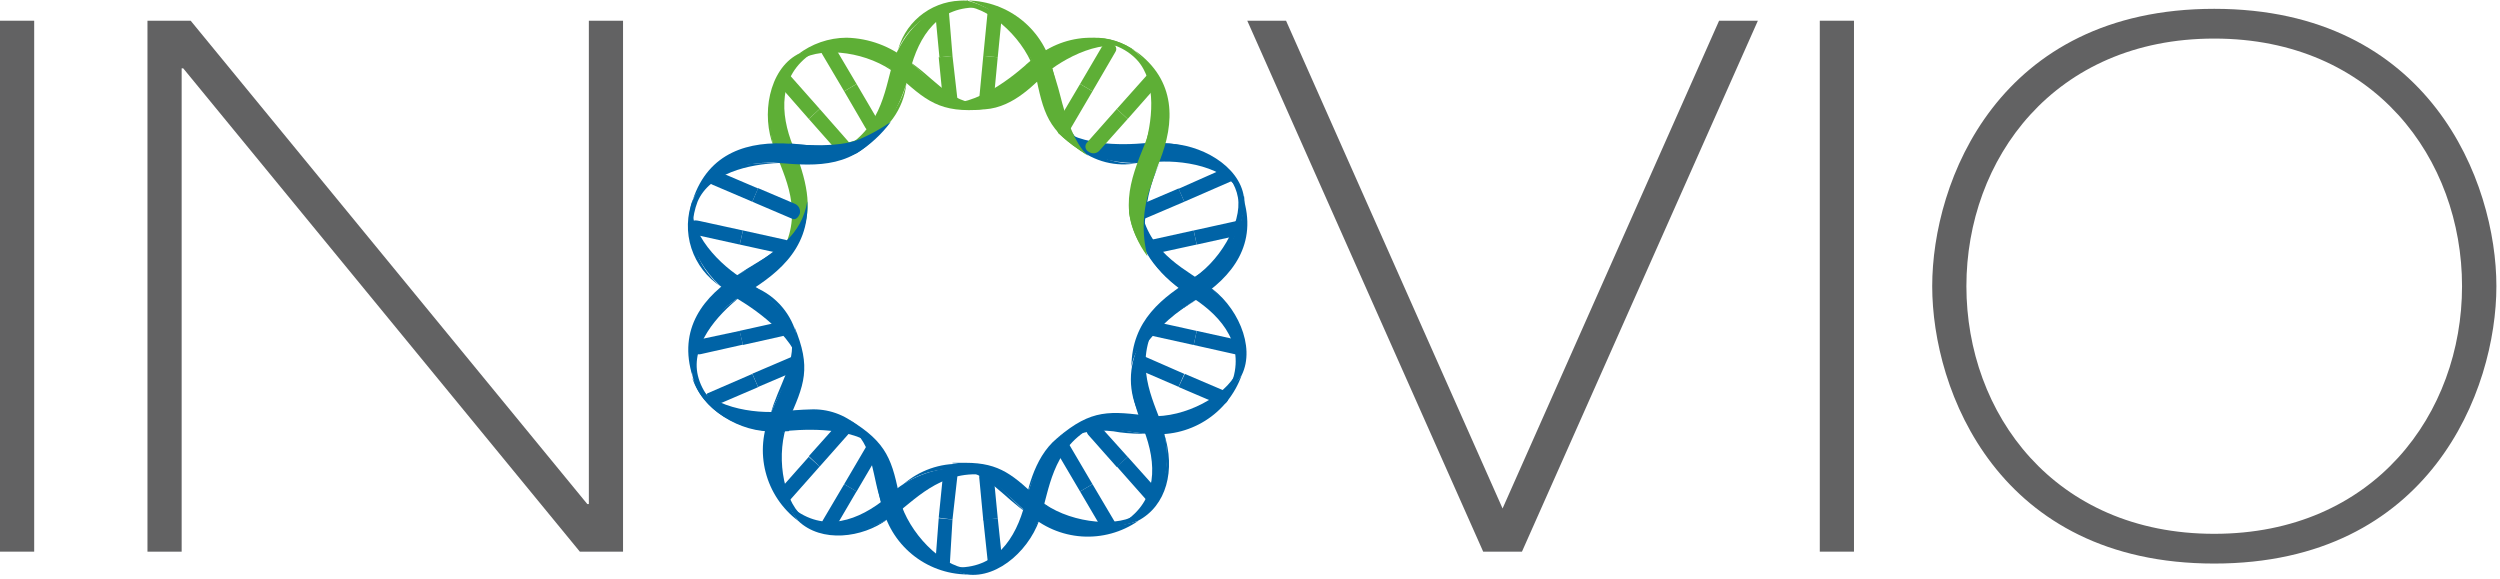 <svg width="561" height="130" viewBox="0 0 561 130" fill="none" xmlns="http://www.w3.org/2000/svg">
    <path d="M7.672 4.648H0V123.79H7.672V4.648Z" fill="#626263"/>
    <path d="M33.092 4.648H42.786L131.794 113.112H132.138V4.648H139.81V123.79H130.115L41.107 15.327H40.764V123.79H33.092V4.648Z" fill="#626263"/>
    <path d="M279.887 4.648H288.589L337.177 114.103L385.765 4.648H394.467L341.528 123.79H332.826L279.887 4.648Z" fill="#626263"/>
    <path d="M416.033 4.648H408.361V123.79H416.033V4.648Z" fill="#626263"/>
    <path d="M496.87 1.98C545.306 1.98 560.191 40.843 560.191 64.221C560.191 87.599 545.306 126.462 496.87 126.462C448.435 126.462 433.588 87.714 433.588 64.221C433.588 40.728 448.435 1.98 496.87 1.98ZM496.87 119.788C532.787 119.788 552.481 92.748 552.481 64.221C552.481 35.694 532.787 8.655 496.87 8.655C460.954 8.655 441.26 35.694 441.26 64.221C441.26 92.748 460.954 119.788 496.87 119.788Z" fill="#626263"/>
    <path d="M170.115 42.291L161.183 38.477C160.788 38.31 160.343 38.304 159.943 38.461C159.544 38.618 159.222 38.925 159.046 39.316C158.952 39.511 158.9 39.722 158.892 39.937C158.884 40.152 158.92 40.367 158.999 40.568C159.078 40.768 159.197 40.95 159.35 41.102C159.502 41.255 159.685 41.374 159.886 41.452L168.817 45.266L170.115 42.291Z" fill="#0063A6"/>
    <path d="M210.646 12.848L211.601 22.535C211.686 22.927 211.912 23.273 212.236 23.51C212.56 23.747 212.959 23.856 213.358 23.819C213.757 23.781 214.129 23.599 214.403 23.306C214.677 23.013 214.834 22.631 214.845 22.23L213.738 12.543L210.646 12.848Z" fill="#5EAF36"/>
    <path d="M223.895 12.855L224.849 3.168C224.881 2.735 224.744 2.306 224.467 1.972C224.189 1.637 223.792 1.424 223.36 1.376C222.931 1.344 222.506 1.482 222.178 1.76C221.849 2.038 221.643 2.434 221.605 2.863L220.65 12.55L223.895 12.855Z" fill="#5EAF36"/>
    <path d="M181.492 26.695L187.943 33.98C188.26 34.272 188.675 34.434 189.107 34.434C189.538 34.434 189.954 34.272 190.271 33.98C190.572 33.667 190.74 33.25 190.74 32.816C190.74 32.383 190.572 31.966 190.271 31.653L183.935 24.445L181.492 26.695Z" fill="#5EAF36"/>
    <path d="M192.214 18.838L187.252 10.448C187.035 10.079 186.679 9.811 186.264 9.704C185.849 9.597 185.408 9.658 185.038 9.876C184.669 10.093 184.401 10.449 184.294 10.863C184.186 11.278 184.248 11.719 184.466 12.088L189.428 20.478L192.214 18.838Z" fill="#5EAF36"/>
    <path d="M242.368 18.844L237.407 27.234C237.297 27.416 237.225 27.619 237.194 27.829C237.164 28.04 237.176 28.254 237.229 28.46C237.282 28.666 237.376 28.859 237.505 29.028C237.634 29.198 237.795 29.34 237.979 29.446C238.356 29.659 238.801 29.718 239.22 29.612C239.64 29.505 240.002 29.241 240.231 28.874L245.155 20.484L242.368 18.844Z" fill="#5EAF36"/>
    <path d="M253.054 26.699L259.543 19.339C259.841 19.033 260.008 18.622 260.008 18.195C260.008 17.767 259.841 17.357 259.543 17.051C259.23 16.75 258.813 16.582 258.378 16.582C257.944 16.582 257.527 16.75 257.214 17.051L250.611 24.449L253.054 26.699Z" fill="#5EAF36"/>
    <path d="M264.466 42.293L255.535 46.107C255.308 46.169 255.096 46.278 254.915 46.429C254.734 46.58 254.588 46.768 254.486 46.98C254.384 47.192 254.329 47.424 254.324 47.66C254.32 47.895 254.367 48.129 254.461 48.345C254.555 48.56 254.695 48.754 254.87 48.911C255.046 49.068 255.253 49.185 255.478 49.255C255.703 49.325 255.941 49.346 256.174 49.316C256.408 49.286 256.633 49.206 256.833 49.081L265.764 45.268L264.466 42.293Z" fill="#0063A6"/>
    <path d="M268.548 54.887L278.052 52.789C278.477 52.697 278.848 52.441 279.084 52.077C279.321 51.712 279.402 51.269 279.312 50.844C279.267 50.635 279.18 50.437 279.057 50.261C278.935 50.086 278.778 49.937 278.596 49.823C278.415 49.709 278.212 49.633 278.001 49.599C277.789 49.565 277.573 49.573 277.365 49.624L267.861 51.721L268.548 54.887Z" fill="#0063A6"/>
    <path d="M268.547 74.257L259.043 72.159C258.623 72.067 258.184 72.144 257.82 72.372C257.457 72.6 257.197 72.962 257.097 73.379C257.006 73.804 257.088 74.247 257.324 74.612C257.56 74.977 257.931 75.233 258.356 75.324L267.86 77.422L268.547 74.257Z" fill="#0063A6"/>
    <path d="M264.463 86.839L273.394 90.653C273.789 90.82 274.235 90.826 274.634 90.669C275.034 90.512 275.356 90.205 275.532 89.814C275.705 89.438 275.727 89.01 275.591 88.619C275.456 88.228 275.175 87.904 274.806 87.716L265.875 83.902L264.463 86.839Z" fill="#0063A6"/>
    <path d="M253.05 102.52L246.6 95.35C246.302 95.066 245.908 94.905 245.496 94.899C245.084 94.892 244.685 95.04 244.378 95.314C244.07 95.587 243.877 95.966 243.836 96.376C243.795 96.785 243.91 97.195 244.157 97.524L250.608 104.808L253.05 102.52Z" fill="#0063A6"/>
    <path d="M242.367 110.288L247.291 118.679C247.529 119.009 247.882 119.239 248.28 119.324C248.679 119.409 249.095 119.342 249.447 119.138C249.799 118.933 250.063 118.605 250.186 118.217C250.31 117.829 250.285 117.409 250.115 117.039L245.153 108.648L242.367 110.288Z" fill="#0063A6"/>
    <path d="M223.895 116.276L222.979 106.779C222.893 106.388 222.667 106.041 222.344 105.804C222.02 105.568 221.621 105.458 221.221 105.495C220.822 105.533 220.45 105.715 220.176 106.008C219.902 106.301 219.745 106.684 219.734 107.084L220.65 116.771L223.895 116.276Z" fill="#0063A6"/>
    <path d="M210.649 116.277L209.924 125.85C209.881 126.279 210.009 126.708 210.281 127.044C210.552 127.379 210.945 127.594 211.375 127.642C211.59 127.663 211.808 127.641 212.015 127.578C212.222 127.514 212.415 127.41 212.582 127.272C212.748 127.134 212.886 126.964 212.987 126.772C213.088 126.58 213.149 126.371 213.168 126.155L213.741 116.582L210.649 116.277Z" fill="#0063A6"/>
    <path d="M192.218 110.288L197.142 101.898C197.251 101.715 197.323 101.513 197.354 101.303C197.384 101.092 197.373 100.878 197.319 100.672C197.266 100.466 197.172 100.273 197.043 100.103C196.915 99.934 196.753 99.792 196.569 99.686C196.387 99.576 196.184 99.504 195.973 99.474C195.763 99.443 195.548 99.455 195.342 99.508C195.136 99.561 194.943 99.655 194.773 99.784C194.604 99.912 194.462 100.074 194.355 100.258L189.432 108.648L192.218 110.288Z" fill="#0063A6"/>
    <path d="M181.49 102.512L175.04 109.796C174.875 109.952 174.745 110.141 174.657 110.35C174.569 110.559 174.526 110.784 174.53 111.011C174.533 111.238 174.584 111.462 174.679 111.668C174.773 111.874 174.909 112.058 175.079 112.209C175.248 112.36 175.448 112.474 175.663 112.544C175.879 112.614 176.107 112.639 176.333 112.616C176.559 112.594 176.778 112.525 176.976 112.414C177.174 112.302 177.346 112.151 177.483 111.97L183.933 104.686L181.49 102.512Z" fill="#0063A6"/>
    <path d="M170.116 86.833L179.047 83.019C179.439 82.844 179.746 82.522 179.903 82.123C180.06 81.723 180.054 81.279 179.887 80.884C179.704 80.499 179.381 80.198 178.984 80.042C178.587 79.886 178.146 79.887 177.75 80.045L168.818 83.858L170.116 86.833Z" fill="#0063A6"/>
    <path d="M165.992 74.25L156.488 76.271C156.063 76.367 155.693 76.628 155.461 76.997C155.228 77.365 155.151 77.811 155.248 78.235C155.344 78.66 155.605 79.029 155.973 79.262C156.342 79.494 156.788 79.571 157.213 79.475L166.717 77.339L165.992 74.25Z" fill="#0063A6"/>
    <path d="M165.994 54.876L175.536 56.974C175.951 57.065 176.385 56.987 176.743 56.758C177.101 56.529 177.353 56.168 177.445 55.754C177.536 55.334 177.46 54.895 177.231 54.532C177.003 54.168 176.641 53.908 176.223 53.809L166.719 51.711L165.994 54.876Z" fill="#0063A6"/>
    <path d="M200.461 13.878C198.782 18.645 198.209 28.256 189.469 33.213C198.476 31.154 202.026 24.404 204.125 16.128C206.224 7.852 210.652 1.216 219.965 1.712C218.562 1.311 217.111 1.106 215.652 1.102C208.018 1.102 202.675 7.509 200.385 13.878" fill="#5EAF36"/>
    <path d="M165.612 67.125C169.963 69.757 179.391 76.278 179.849 83.906C180.765 74.142 174.429 67.125 167.101 62.816C161.91 59.764 154.047 52.289 155.459 44.738C152.673 53.395 157.635 62.32 165.612 67.125Z" fill="#0063A6"/>
    <path d="M199.01 111.632C192.75 116.781 184.926 119.755 177.674 113.844C184.277 122.196 194.086 120.06 200.575 115.636C204.773 112.776 210.918 105.377 220.918 106.56C218.664 105.538 216.218 105.005 213.743 104.996C208.178 105.398 202.934 107.748 198.933 111.632" fill="#0063A6"/>
    <path d="M256.64 96.367C259.579 103.995 259.922 112.309 252.021 117.267C262.06 113.682 263.128 103.69 260.953 96.1C259.541 91.219 254.464 83.057 258.739 73.981C251.907 81.799 253.548 88.397 256.64 96.367Z" fill="#0063A6"/>
    <path d="M258.741 36.385C264.734 35.775 275.497 37.109 278.818 44.012C276.031 35.508 266.337 31.274 257.062 32.113C252.024 32.571 240.726 32.991 235.955 26.965C240.993 35.393 250.23 37.262 258.856 36.385" fill="#0063A6"/>
    <path d="M230.001 112.999C227.978 120.855 223.36 127.834 214.047 127.3C224.314 130.199 230.993 122.724 233.665 115.287C235.383 110.52 235.993 100.909 244.772 96.027C235.65 98.01 232.138 104.723 230.001 112.999Z" fill="#0063A6"/>
    <path d="M267.631 66.823C274.463 71.209 279.654 77.807 276.181 86.464C282.211 77.654 277.211 68.959 270.99 64.077C267.173 61.026 258.051 57.212 256.181 47.449C255.188 56.717 260.456 62.17 267.631 66.823Z" fill="#0063A6"/>
    <path d="M230.191 14.573C226.374 17.929 217.557 24.87 209.924 22.887C218.97 26.701 227.557 22.887 233.931 17.09C238.55 13.047 248.092 7.823 254.809 11.446C252.071 9.496 248.782 8.467 245.42 8.509C239.774 8.667 234.366 10.815 230.153 14.573" fill="#5EAF36"/>
    <path d="M173.669 33.064C175.119 37.946 180.31 46.031 176.15 55.184C177.714 53.391 179.088 53.544 179.966 51.904C182.524 46.832 180.921 40.043 177.982 32.835C175.043 25.627 174.508 16.932 182.333 11.859C172.333 15.673 171.417 25.589 173.707 33.14" fill="#5EAF36"/>
    <path d="M177.135 96.644C182.211 96.225 193.509 95.881 198.242 101.945C193.242 93.479 184.005 91.534 175.341 92.335C169.387 92.907 158.623 91.534 155.303 84.707C158.051 93.212 167.707 97.521 176.982 96.758" fill="#0063A6"/>
    <path d="M178.973 12.198C182.677 10.91 186.656 10.619 190.509 11.356C194.362 12.092 197.952 13.83 200.919 16.394C207.828 22.686 210.843 25.432 220.805 24.555C213.858 24.25 208.477 17.309 203.744 13.571C199.849 10.381 195 8.583 189.965 8.461C185.98 8.485 182.115 9.826 178.973 12.275" fill="#5EAF36"/>
    <path d="M197.862 113.122C198.773 117.53 201.16 121.496 204.629 124.366C208.098 127.236 212.443 128.84 216.946 128.911C213.226 127.711 209.888 125.553 207.269 122.654C204.649 119.755 202.839 116.218 202.023 112.398C200.229 103.283 199.198 99.393 190.572 94.168C195.992 98.554 196.221 107.325 197.786 113.237" fill="#0063A6"/>
    <path d="M258.281 93.394C249.045 92.212 244.999 91.716 237.365 98.2C243.243 94.386 251.64 96.979 257.632 97.323C262.101 97.83 266.609 96.808 270.421 94.426C274.234 92.043 277.126 88.439 278.625 84.203C276.331 87.385 273.241 89.908 269.664 91.521C266.087 93.134 262.148 93.78 258.243 93.394" fill="#0063A6"/>
    <path d="M277.441 83.639C275.113 88.673 265.991 93.86 258.014 93.364C261.965 93.966 266.007 93.423 269.66 91.801C273.312 90.179 276.423 87.545 278.624 84.211C281.869 77.689 277.479 68.308 270.991 64.074C277.861 69.871 279.96 78.185 277.441 83.639Z" fill="#0063A6"/>
    <path d="M239.389 96.901C232.939 100.258 230.878 108.572 230 112.996C231.31 106.933 234.887 101.599 240 98.084C243.568 96.635 247.483 96.264 251.26 97.016C253.373 97.288 255.504 97.39 257.634 97.321C253.092 97.092 248.855 95.643 244.847 95.643C242.952 95.605 241.076 96.037 239.389 96.901Z" fill="#0063A6"/>
    <path d="M216.949 128.902C224.163 129.931 231.682 122.838 233.667 115.287C230.308 123.639 223.094 128.253 217.14 127.605C211.186 126.957 203.972 119.634 201.873 112.121C202.481 116.062 204.217 119.743 206.872 122.721C209.527 125.698 212.987 127.845 216.835 128.902" fill="#0063A6"/>
    <path d="M165.84 61.484C157.939 66.366 151.985 73.726 155.458 84.595C154.16 76.968 161.145 69.607 166.259 66.48C173.588 62.094 181.756 56.412 181.145 45.199C180.596 48.748 178.812 51.989 176.107 54.352C172.96 57.104 169.517 59.496 165.84 61.484Z" fill="#0063A6"/>
    <path d="M175.572 92.335C181.908 92.641 187.214 92.602 191.679 96.683C196.145 100.764 195.725 107.476 197.939 113.12C196.145 106.713 197.061 100.001 192.595 95.692C191.128 94.375 189.415 93.361 187.555 92.706C185.695 92.052 183.724 91.77 181.755 91.878C179.687 91.926 177.622 92.092 175.572 92.374" fill="#0063A6"/>
    <path d="M155.458 84.588C157.1 91.682 166.26 97.326 173.932 96.754C167.367 96.258 158.436 91.91 156.604 84.283C155 77.494 160.764 70.82 166.26 66.473C158.168 71.736 153.97 77.914 155.458 84.588Z" fill="#0063A6"/>
    <path d="M178.891 51.258C175.991 56.025 170.876 58.084 165.838 61.479C171.716 58.313 176.678 58.962 178.891 54.805C180.245 52.392 180.967 49.676 180.991 46.91C180.672 48.249 180.157 49.534 179.464 50.724" fill="#0063A6"/>
    <path d="M178.97 12.201C172.557 15.671 170.725 25.816 173.664 33.062C171.374 24.366 174.428 16.358 179.657 13.345C184.886 10.332 194.924 11.705 201.145 16.587C199.15 14.662 196.795 13.15 194.215 12.136C191.634 11.121 188.879 10.625 186.107 10.675C183.639 10.6 181.19 11.123 178.97 12.201Z" fill="#5EAF36"/>
    <path d="M256.871 32.379C253.627 40.273 250.459 48.511 257.634 57.168C253.245 50.876 258.283 40.884 260.192 36.193C263.665 27.535 264.008 18.077 254.81 11.441C260.344 16.781 259.161 26.697 256.871 32.379Z" fill="#5EAF36"/>
    <path d="M218.401 24.448C225.653 25.402 230.805 20.139 234.088 17.05C228.821 20.558 224.546 23.762 218.591 23.113C212.637 22.465 208.897 16.821 203.744 13.617C209.011 17.698 212.256 23.609 218.401 24.448Z" fill="#5EAF36"/>
    <path d="M232.826 12.551C238.399 9.119 248.093 7.288 254.2 12.551C259.506 17.013 258.857 25.823 256.987 32.573C260.383 23.535 260.078 16.06 254.925 11.636C252.171 9.467 248.735 8.345 245.231 8.47C240.751 8.375 236.373 9.815 232.826 12.551Z" fill="#5EAF36"/>
    <path d="M255.725 51.9C256.488 59.146 264.083 64.295 267.824 66.812C265.152 64.486 257.557 59.757 256.87 51.9C256.841 46.465 258.041 41.094 260.381 36.188C257.557 42.175 255.267 47.209 255.725 51.9Z" fill="#0063A6"/>
    <path d="M217.024 0C220.776 1.147 224.162 3.258 226.841 6.122C229.52 8.987 231.4 12.505 232.291 16.323C234.161 25.4 235.001 29.404 243.741 34.553C238.207 30.51 237.864 21.548 236.26 15.789C235.314 11.409 232.914 7.477 229.45 4.631C225.986 1.786 221.66 0.194 217.176 0.114H216.871" fill="#5EAF36"/>
    <path d="M172.936 92.868C171.085 96.97 170.685 101.579 171.802 105.939C172.918 110.298 175.485 114.148 179.081 116.857C176.78 113.693 175.354 109.979 174.945 106.09C174.536 102.2 175.16 98.271 176.753 94.699C180.57 86.271 182.097 82.533 178.242 73.266C180.036 80.016 175.074 87.224 172.936 92.868Z" fill="#0063A6"/>
    <path d="M213.74 103.966C220.725 104.385 225.992 111.365 230.649 115.178C233.97 118.23 238.232 120.063 242.733 120.375C247.235 120.686 251.708 119.459 255.42 116.895C251.693 118.128 247.708 118.361 243.863 117.572C240.018 116.782 236.448 114.996 233.511 112.394C227.443 106.674 224.427 103.852 216.679 103.852H213.74" fill="#0063A6"/>
    <path d="M254.693 115.713C249.807 118.459 239.235 117.163 233.242 112.205C236.079 115.024 239.668 116.965 243.581 117.797C247.494 118.629 251.564 118.316 255.303 116.896C261.792 113.54 263.853 105.454 261.219 97.293C263.242 106.141 259.922 112.815 254.693 115.713Z" fill="#0063A6"/>
    <path d="M201.486 109.684C203.454 108.01 205.752 106.768 208.231 106.039C210.71 105.31 213.314 105.109 215.876 105.451C221.41 106.099 225.494 111.858 230.57 115.176C225.379 111.019 222.212 105.031 216.067 104.116C215.355 104.06 214.64 104.06 213.929 104.116C209.207 104.382 204.761 106.426 201.486 109.836" fill="#0063A6"/>
    <path d="M179.083 116.852C184.35 121.924 193.548 120.665 199.083 116.585C191.449 120.589 184.464 119.941 179.999 115.86C175.533 111.779 174.045 101.711 176.869 94.465C175.049 98.015 174.29 102.014 174.683 105.983C175.075 109.953 176.603 113.726 179.083 116.852Z" fill="#0063A6"/>
    <path d="M177.559 75.857C178.666 81.311 174.468 86.993 172.941 92.867C175.269 86.612 179.849 81.73 178.857 75.59C178.297 73.129 177.156 70.838 175.529 68.908C173.902 66.977 171.837 65.463 169.506 64.492C174.43 68.306 176.338 69.946 177.559 75.933" fill="#0063A6"/>
    <path d="M201.225 11.896C202.402 8.731 204.548 6.018 207.358 4.142C210.167 2.266 213.497 1.323 216.873 1.446C222.446 2.018 230.309 9.074 232.37 16.701C231.675 12.772 229.868 9.125 227.162 6.191C224.456 3.258 220.965 1.161 217.102 0.15C216.531 0.112 215.957 0.112 215.385 0.15C212.048 0.289 208.853 1.534 206.303 3.688C203.753 5.843 201.993 8.784 201.301 12.049" fill="#5EAF36"/>
    <path d="M268.165 62.206C260.875 66.668 253.929 71.855 253.891 82.381C254.883 75.211 264.31 69.91 268.623 67.126C276.486 62.168 282.402 54.77 278.853 43.977C280.188 51.604 273.28 59.003 268.165 62.13" fill="#0063A6"/>
    <path d="M241.755 33.176C243.613 34.699 245.782 35.795 248.11 36.388C250.438 36.981 252.868 37.056 255.229 36.608C252.942 36.791 250.643 36.492 248.48 35.729C246.316 34.967 244.337 33.76 242.671 32.184C238.511 28.371 237.061 22.04 234.809 16.434C236.641 22.879 237.251 28.866 241.755 33.176Z" fill="#0063A6"/>
    <path d="M255.725 77.197C254.438 79.644 253.766 82.366 253.766 85.13C253.766 87.894 254.438 90.616 255.725 93.062C254.702 90.614 254.263 87.961 254.442 85.314C254.621 82.666 255.413 80.097 256.756 77.807C259.927 73.378 264.064 69.726 268.855 67.129C263.015 70.332 258.206 73.078 255.84 77.121" fill="#0063A6"/>
    <path d="M279.121 44.17C278.128 37.23 269.388 32.195 261.525 32.195C270.419 33.187 276.793 38.564 277.785 44.285C278.777 50.006 273.625 59.082 266.793 63.011C275.037 59.197 280.037 50.158 279.159 43.942" fill="#0063A6"/>
    <path d="M177.446 32.269C168.133 31.582 159.011 34.061 155.461 44.854C158.858 37.99 168.858 36.045 174.812 36.578C183.324 37.303 192.14 37.799 198.247 28.379C193.553 34.443 182.484 32.65 177.446 32.193" fill="#0063A6"/>
    <path d="M155.457 44.85C154.102 48.334 153.996 52.18 155.158 55.733C156.32 59.286 158.678 62.327 161.831 64.338C159.024 62.144 156.994 59.108 156.039 55.676C155.084 52.244 155.255 48.597 156.526 45.27C159.236 38.862 167.976 36.841 174.808 36.574H172.48C164.045 36.574 157.9 39.206 155.457 44.926" fill="#0063A6"/>
    <path d="M193.398 31.007C188.321 32.904 182.876 33.608 177.482 33.066C182.932 34.15 188.573 33.755 193.818 31.922C196.428 30.748 198.685 28.913 200.366 26.598C202.046 24.283 203.092 21.57 203.398 18.727C202.755 21.39 201.523 23.875 199.793 26C198.062 28.125 195.877 29.836 193.398 31.007Z" fill="#5EAF36"/>
    <path d="M213.745 12.546L212.905 2.326C212.895 2.127 212.837 1.933 212.737 1.76C212.637 1.588 212.497 1.441 212.33 1.333C212.162 1.225 211.971 1.159 211.772 1.139C211.574 1.119 211.373 1.147 211.188 1.22C210.72 1.385 210.331 1.72 210.098 2.157C209.865 2.595 209.804 3.104 209.928 3.584L210.806 12.852L213.745 12.546Z" fill="#5EAF36"/>
    <path d="M220.647 12.543L219.731 22.23C219.715 22.431 219.741 22.634 219.81 22.824C219.878 23.014 219.987 23.187 220.128 23.332C220.269 23.476 220.439 23.589 220.628 23.662C220.816 23.735 221.018 23.767 221.22 23.755C221.416 23.799 221.619 23.802 221.817 23.764C222.014 23.725 222.201 23.646 222.367 23.531C222.532 23.416 222.671 23.269 222.776 23.097C222.881 22.926 222.949 22.734 222.976 22.535L223.892 12.848L220.647 12.543Z" fill="#5EAF36"/>
    <path d="M183.932 24.441L177.482 17.157C177.346 17.009 177.181 16.891 176.997 16.81C176.813 16.729 176.614 16.688 176.413 16.688C176.212 16.688 176.013 16.729 175.829 16.81C175.645 16.891 175.48 17.009 175.344 17.157C175.178 17.277 175.038 17.43 174.933 17.605C174.827 17.781 174.758 17.976 174.73 18.179C174.701 18.382 174.714 18.588 174.767 18.786C174.82 18.984 174.913 19.169 175.039 19.331L181.489 26.691L183.932 24.441Z" fill="#5EAF36"/>
    <path d="M189.432 20.484L194.203 28.683C194.661 29.446 195.539 29.408 196.302 28.95C197.065 28.493 197.447 27.806 197.027 27.043L192.218 18.844L189.432 20.484Z" fill="#5EAF36"/>
    <path d="M250.611 104.686L257.062 111.97C257.672 112.618 258.321 112.237 258.894 111.512C259.182 111.164 259.34 110.725 259.34 110.273C259.34 109.82 259.182 109.382 258.894 109.033L253.054 102.512L250.611 104.686Z" fill="#0063A6"/>
    <path d="M245.153 108.647L240 99.875C239.899 99.705 239.759 99.562 239.591 99.456C239.424 99.35 239.234 99.286 239.037 99.267C238.84 99.249 238.642 99.277 238.457 99.349C238.273 99.422 238.109 99.537 237.977 99.684C237.646 99.987 237.426 100.391 237.35 100.833C237.274 101.275 237.347 101.729 237.558 102.125L242.367 110.287L245.153 108.647Z" fill="#0063A6"/>
    <path d="M220.65 116.582L221.605 125.583C221.605 126.498 222.482 126.803 223.284 126.422C223.744 126.29 224.142 125.999 224.408 125.601C224.673 125.203 224.789 124.723 224.734 124.248L223.895 116.277L220.65 116.582Z" fill="#0063A6"/>
    <path d="M213.738 116.59L214.845 106.789C214.845 105.911 214.387 105.378 213.318 105.492C212.892 105.496 212.481 105.652 212.159 105.932C211.838 106.211 211.626 106.596 211.563 107.017L210.646 116.17L213.738 116.59Z" fill="#0063A6"/>
    <path d="M245.153 20.479L250.306 11.631C250.41 11.472 250.473 11.29 250.489 11.101C250.505 10.912 250.474 10.722 250.398 10.548C250.323 10.374 250.205 10.222 250.055 10.104C249.906 9.987 249.73 9.909 249.543 9.877C248.589 9.648 247.749 9.877 247.291 10.449L242.367 18.839L245.153 20.479Z" fill="#5EAF36"/>
    <path d="M250.607 24.445L243.851 32.073C243.729 32.226 243.643 32.404 243.599 32.595C243.555 32.786 243.556 32.984 243.6 33.175C243.644 33.366 243.73 33.544 243.853 33.697C243.976 33.85 244.132 33.972 244.309 34.056C244.679 34.326 245.137 34.445 245.591 34.388C246.046 34.331 246.461 34.103 246.752 33.751L253.05 26.695L250.607 24.445Z" fill="#5EAF36"/>
    <path d="M189.43 108.648L184.659 116.734C184.201 117.496 184.468 118.107 185.499 118.45C185.882 118.629 186.317 118.67 186.727 118.566C187.138 118.462 187.499 118.219 187.751 117.878L192.216 110.25L189.43 108.648Z" fill="#0063A6"/>
    <path d="M183.935 104.692L190.385 97.408C190.996 96.721 190.805 96.149 189.889 95.577C189.564 95.3 189.152 95.148 188.725 95.148C188.298 95.148 187.886 95.3 187.561 95.577L181.492 102.366L183.935 104.692Z" fill="#0063A6"/>
    <path d="M265.761 45.264L276.257 40.688C276.257 40.688 276.257 40.115 275.379 39.315C275.148 38.929 274.785 38.639 274.357 38.499C273.93 38.359 273.466 38.378 273.051 38.552L264.463 42.366L265.761 45.264Z" fill="#0063A6"/>
    <path d="M267.86 51.711L258.699 53.732C258.504 53.766 258.319 53.847 258.162 53.968C258.005 54.089 257.879 54.246 257.797 54.426C257.714 54.607 257.676 54.804 257.687 55.002C257.698 55.2 257.758 55.393 257.86 55.563C258.014 55.975 258.309 56.321 258.693 56.537C259.077 56.753 259.526 56.827 259.959 56.745L268.547 54.876L267.86 51.711Z" fill="#0063A6"/>
    <path d="M168.82 83.902L158.706 88.288C158.4 88.517 158.973 89.013 159.584 89.661C159.873 89.988 160.247 90.229 160.665 90.357C161.082 90.485 161.527 90.495 161.95 90.386L170.118 86.877L168.82 83.902Z" fill="#0063A6"/>
    <path d="M166.718 77.413L175.573 75.43C175.772 75.386 175.96 75.301 176.125 75.182C176.29 75.062 176.429 74.91 176.532 74.735C176.636 74.56 176.703 74.365 176.728 74.163C176.754 73.961 176.737 73.756 176.68 73.561C176.653 73.356 176.584 73.159 176.477 72.981C176.371 72.803 176.23 72.649 176.062 72.528C175.894 72.406 175.703 72.321 175.501 72.275C175.299 72.23 175.09 72.226 174.886 72.264L165.955 74.247L166.718 77.413Z" fill="#0063A6"/>
    <path d="M267.861 77.415L277.06 79.475C277.938 79.665 278.319 78.865 278.205 77.987C278.202 77.54 278.05 77.107 277.774 76.755C277.497 76.403 277.112 76.152 276.678 76.043L268.548 74.25L267.861 77.415Z" fill="#0063A6"/>
    <path d="M265.766 83.905L257.063 80.091C256.882 80.005 256.684 79.963 256.483 79.969C256.283 79.975 256.087 80.029 255.911 80.126C255.736 80.223 255.586 80.361 255.474 80.527C255.363 80.693 255.293 80.884 255.27 81.083C255.142 81.519 255.18 81.986 255.378 82.395C255.575 82.803 255.917 83.124 256.338 83.295L264.468 86.804L265.766 83.905Z" fill="#0063A6"/>
    <path d="M166.721 51.718L156.95 49.582C155.385 49.239 155.308 49.582 155.346 50.879C155.385 52.175 155.614 52.595 156.492 52.785L165.995 54.883L166.721 51.718Z" fill="#0063A6"/>
    <path d="M168.818 45.27L177.75 49.084C178.551 49.427 179.124 48.817 179.467 47.977C179.586 47.532 179.539 47.059 179.336 46.645C179.132 46.231 178.786 45.905 178.36 45.727L170.116 42.219L168.818 45.27Z" fill="#0063A6"/>
    <path d="M171.986 33.492L177.215 32.271C177.215 32.271 188.017 33.492 193.055 31.165C195.452 30.122 197.741 28.844 199.887 27.352C197.814 30.155 195.223 32.537 192.254 34.369C190.137 35.267 187.92 35.907 185.65 36.276L171.986 33.492Z" fill="#0063A6"/>
    <path d="M233.629 15.48H236.148C236.148 15.48 237.408 19.294 238.056 21.964C238.705 24.634 240.919 32.337 244.278 35.045C241.85 33.524 239.563 31.788 237.446 29.858C235.855 25.156 234.579 20.353 233.629 15.48Z" fill="#5EAF36"/>
    <path d="M260.499 28.68V35.049L258.171 41.952C256.399 46.955 256.16 52.372 257.483 57.512C255.343 54.636 253.929 51.287 253.361 47.748C253.475 45.15 253.963 42.58 254.812 40.121L260.499 28.68Z" fill="#5EAF36"/>
</svg>

